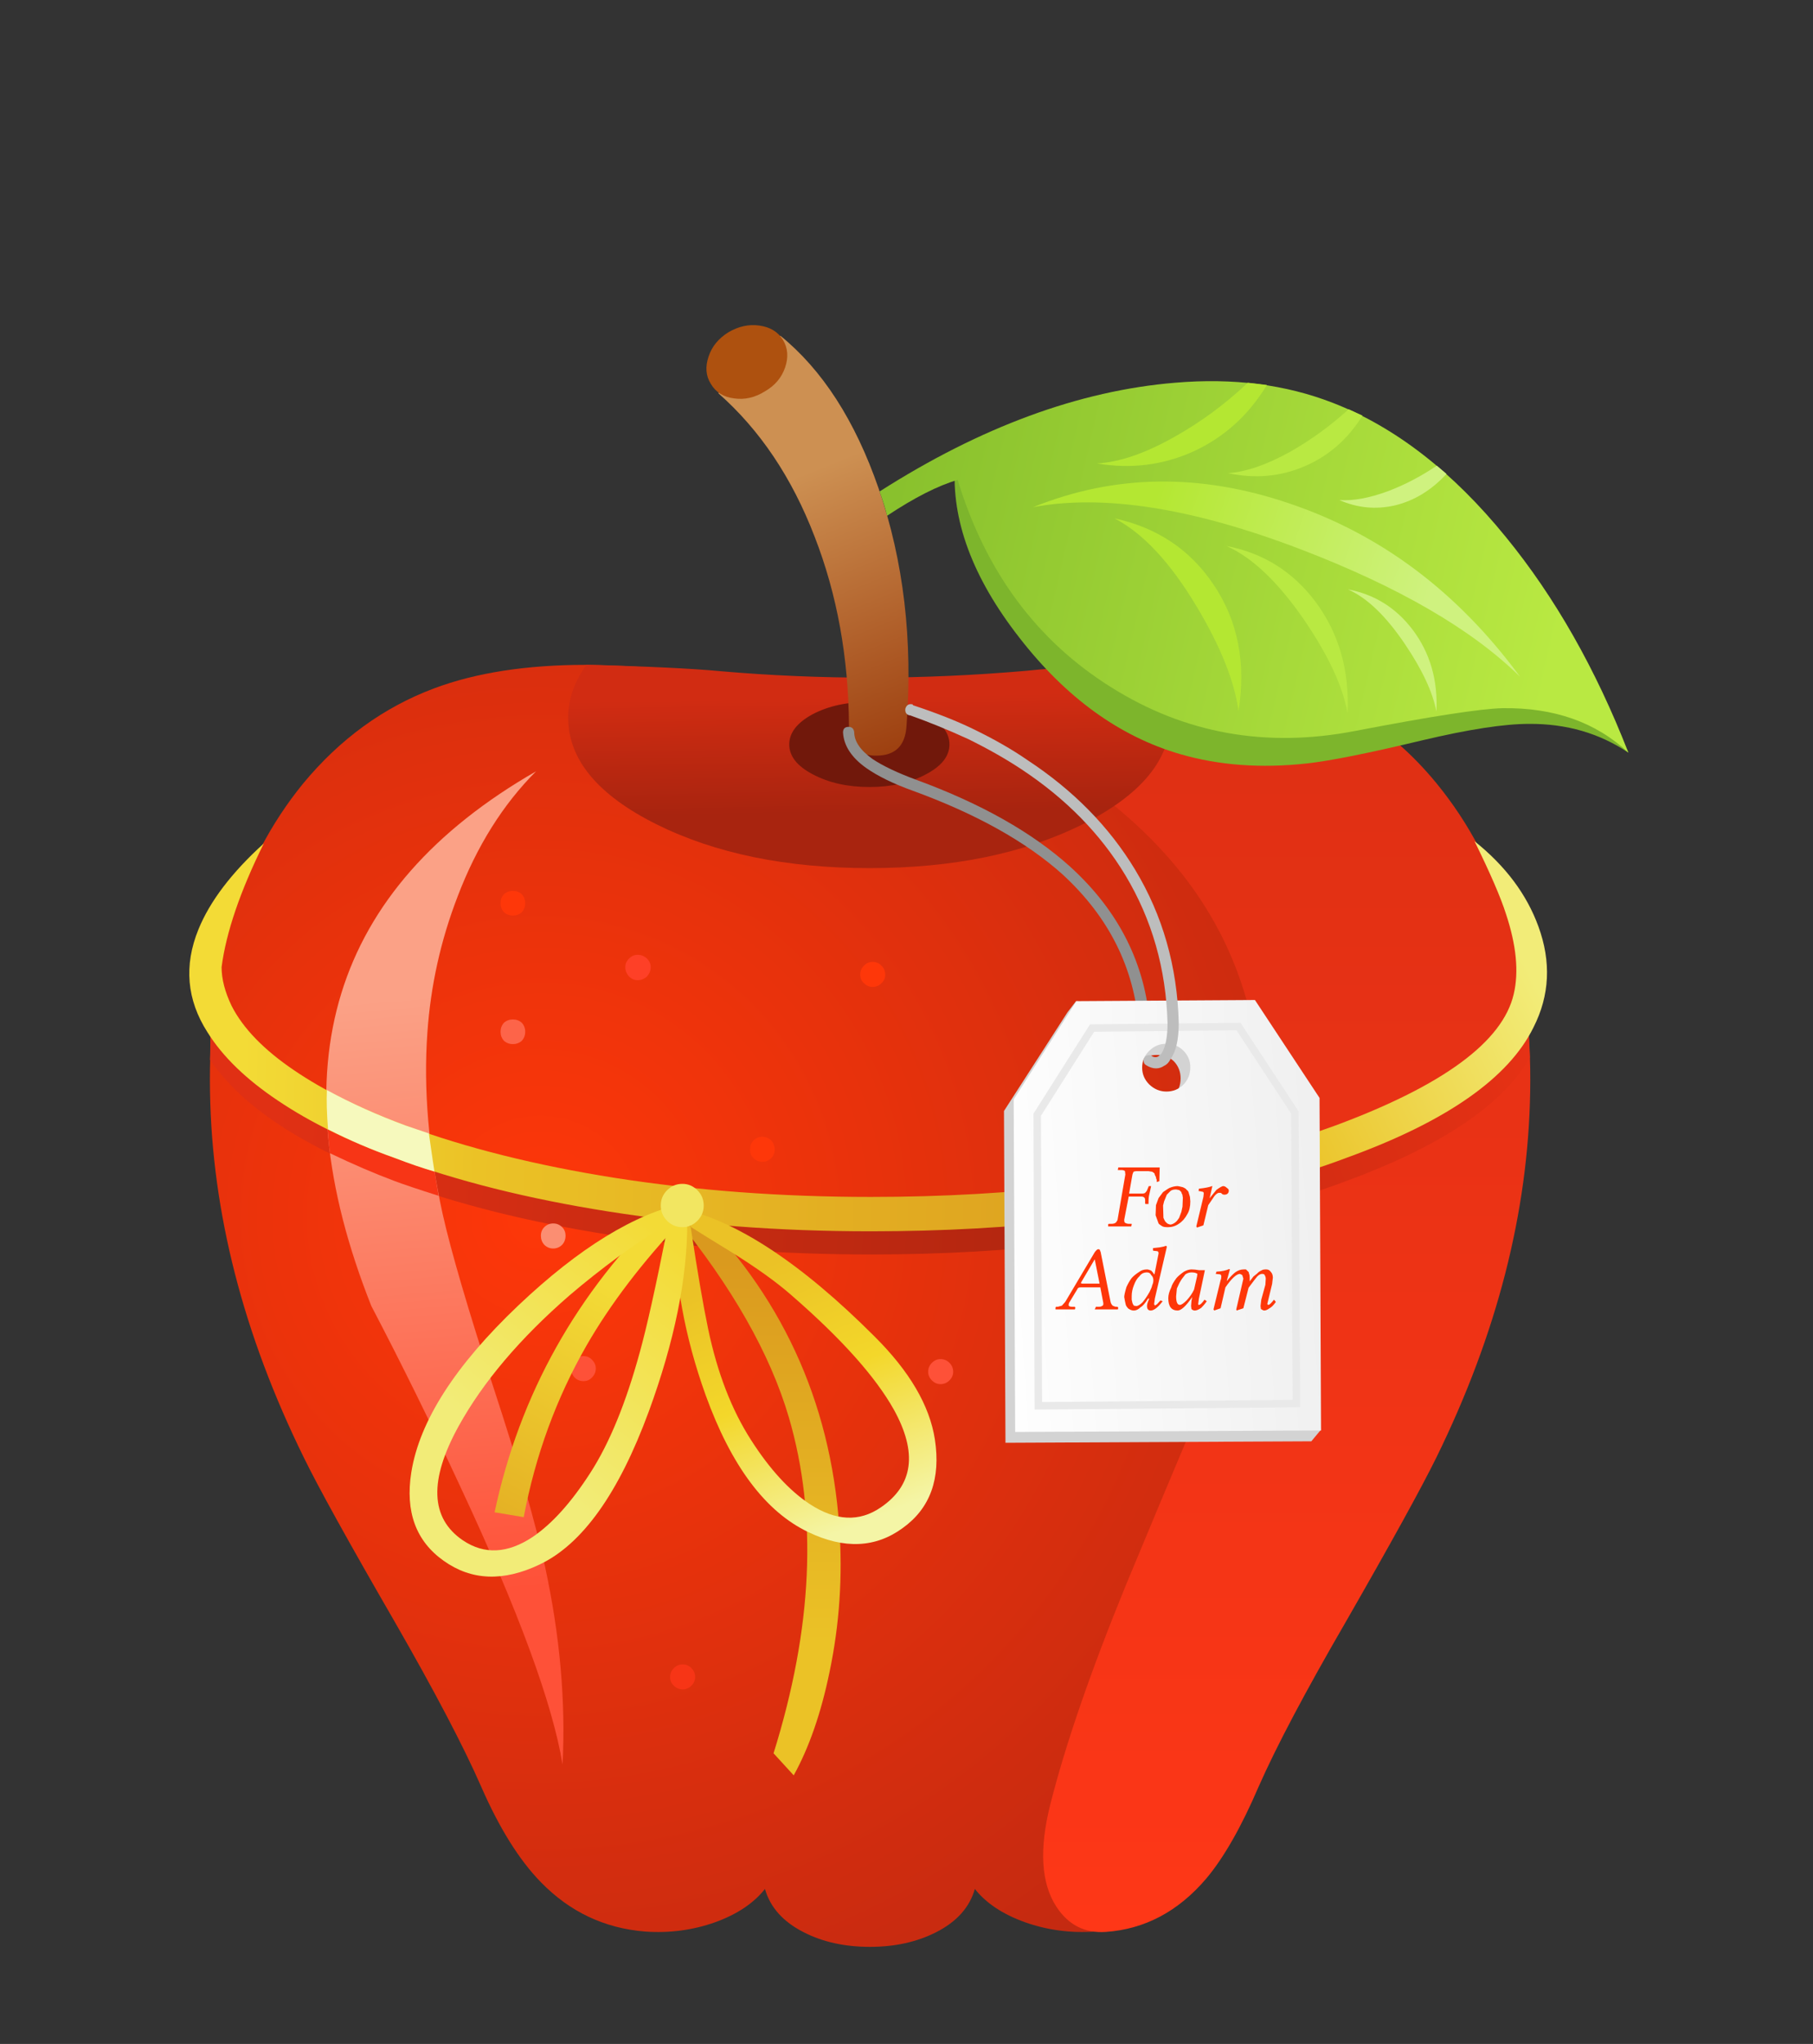 <svg xmlns="http://www.w3.org/2000/svg" xmlns:xlink="http://www.w3.org/1999/xlink" preserveAspectRatio="none" width="284" height="320"><rect width="100%" height="100%" fill="#333333" stroke="none"/><defs><radialGradient id="a" gradientUnits="userSpaceOnUse" cx="0" cy="0" r="124.962" fx="0" fy="0" gradientTransform="matrix(1 0 0 -1 703.9 -263.6)" spreadMethod="pad"><stop offset="0%" stop-color="#FE3709"/><stop offset="100%" stop-color="#C12911"/></radialGradient><linearGradient id="b" gradientUnits="userSpaceOnUse" x1="796.1" y1="-276.063" x2="669" y2="-284.938" spreadMethod="pad"><stop offset="0%" stop-color="#A8240F"/><stop offset="100%" stop-color="#E03014"/></linearGradient><linearGradient id="c" gradientUnits="userSpaceOnUse" x1="792.65" y1="-322.637" x2="792.65" y2="-168.762" spreadMethod="pad"><stop offset="0%" stop-color="#E03014"/><stop offset="100%" stop-color="#FE3717"/></linearGradient><linearGradient id="d" gradientUnits="userSpaceOnUse" x1="795.325" y1="-278.662" x2="839.475" y2="-294.738" spreadMethod="pad"><stop offset="0%" stop-color="#D12C12"/><stop offset="100%" stop-color="#E93215"/></linearGradient><linearGradient id="e" gradientUnits="userSpaceOnUse" x1="748.188" y1="-317.638" x2="747.912" y2="-333.063" spreadMethod="pad"><stop offset="0%" stop-color="#A8240F"/><stop offset="100%" stop-color="#D12C12"/></linearGradient><linearGradient id="f" gradientUnits="userSpaceOnUse" x1="739.75" y1="-363.125" x2="755.45" y2="-324.275" spreadMethod="pad"><stop offset="0%" stop-color="#CD9052"/><stop offset="100%" stop-color="#9A3A0B"/></linearGradient><linearGradient id="g" gradientUnits="userSpaceOnUse" x1="751.962" y1="-362.275" x2="840.538" y2="-341.825" spreadMethod="pad"><stop offset="0%" stop-color="#89C12D"/><stop offset="100%" stop-color="#B9E942"/></linearGradient><linearGradient id="h" gradientUnits="userSpaceOnUse" x1="785.987" y1="-358.925" x2="823.013" y2="-346.175" spreadMethod="pad"><stop offset="0%" stop-color="#B4E732"/><stop offset="100%" stop-color="#CFF27F"/></linearGradient><linearGradient id="i" gradientUnits="userSpaceOnUse" x1="696.9" y1="-213.188" x2="689.9" y2="-293.212" spreadMethod="pad"><stop offset="0%" stop-color="#FE5138"/><stop offset="100%" stop-color="#FBA186"/></linearGradient><linearGradient id="j" gradientUnits="userSpaceOnUse" x1="664.2" y1="-288.2" x2="796.5" y2="-285.9" spreadMethod="pad"><stop offset="0%" stop-color="#F3DB36"/><stop offset="23.922%" stop-color="#EBC226"/><stop offset="100%" stop-color="#DA991E"/></linearGradient><linearGradient id="k" gradientUnits="userSpaceOnUse" x1="732.45" y1="-206.762" x2="733.35" y2="-258.238" spreadMethod="pad"><stop offset="0%" stop-color="#EBC226"/><stop offset="100%" stop-color="#DA991E"/></linearGradient><linearGradient id="l" gradientUnits="userSpaceOnUse" x1="713.938" y1="-253.525" x2="696.162" y2="-220.075" spreadMethod="pad"><stop offset="0%" stop-color="#F3DB36"/><stop offset="100%" stop-color="#E3AC22"/></linearGradient><linearGradient id="m" gradientUnits="userSpaceOnUse" x1="733.5" y1="-256.725" x2="747.3" y2="-222.575" spreadMethod="pad"><stop offset="0%" stop-color="#EBC226"/><stop offset="45.098%" stop-color="#F3D72A"/><stop offset="100%" stop-color="#F4F5A6"/></linearGradient><linearGradient id="n" gradientUnits="userSpaceOnUse" x1="700.587" y1="-231.188" x2="723.113" y2="-259.012" spreadMethod="pad"><stop offset="0%" stop-color="#F2EC78"/><stop offset="100%" stop-color="#F3DB36"/></linearGradient><linearGradient id="o" gradientUnits="userSpaceOnUse" x1="798.975" y1="-281.738" x2="834.925" y2="-299.262" spreadMethod="pad"><stop offset="0%" stop-color="#EBC226"/><stop offset="100%" stop-color="#F2EC78"/></linearGradient><linearGradient id="p" gradientUnits="userSpaceOnUse" x1="765.913" y1="-261.725" x2="810.887" y2="-264.875" spreadMethod="pad"><stop offset="0%" stop-color="#FEFEFE"/><stop offset="100%" stop-color="#EFEFEF"/></linearGradient><path fill="#FFF" fill-opacity="0" d="M0 320h284V0H0v320z" id="q"/><path fill="url(#a)" d="M817.1-234.15q12.65-25.55 13.85-43.6 1.35-20.4-11.3-35.95-11.05-13.4-23.25-18.7-12.05-5.2-28.25-3.75-10.05.85-20.1.85t-20-.85q-11.3-1.1-18-1.15-11.95 0-20.35 3.15-10.15 3.8-17.55 12.75-12.9 15.85-12.45 41.25.4 24.2 12.55 48.9 2.9 5.95 12.15 21.95 8.05 14 11.6 22.1 3.65 8.35 8 12.8 5.8 5.95 13.95 6.6 4.9.35 9.4-1.25 4.4-1.6 6.65-4.45 1.05 3.7 5.2 5.8 3.8 1.95 8.85 1.95 5 0 8.85-1.95 4.15-2.1 5.2-5.8 2.25 2.85 6.7 4.45 4.5 1.6 9.45 1.25 7.55-.6 11.7-8.25 2.4-4.45 5.85-14.45 3.95-8.9 10.45-21.95 3.65-7.25 10.85-21.7z" id="r"/><path fill="url(#b)" d="M660.95-301.7q.65-2.35 2.15-5.3-.5.45-.95 1.5-.5 1.15-.9 1.55-1.75 4.35-1.75 9.3.35 6.05.2 10.2 6.45 9.45 24.65 16.2 12.55 4.65 28.7 7.2 16.85 2.65 35.1 2.65 28.25 0 51.95-6.1l.45-5q-23.4 6.45-52.4 6.45-17.95 0-34.25-2.55-15.85-2.45-28-7-9.4-3.55-15.75-7.5-6.9-4.4-9.15-8.75-.5-1-.2-2.45.45-2.1.45-2.5.05-.3-.65-1-.7-.7-.65-1.05.2-3.15 1-5.85z" id="s"/><path fill="url(#c)" d="M811.8-209.3q9.1-15.85 12.1-21.95 12.15-24.75 12.55-48.9.45-25.4-12.5-41.25-9.9-12.1-25.35-14.85-9.9-1.75-30.45.1-9.65.85-19.3.85 35 12.2 46.15 34 12.4 24.2-2.65 63.2-6.2 14.7-10.05 24-7.05 17.25-10.1 29.3-2.25 8.95.8 13.65 2.4 3.7 6.65 3.4 7.8-.55 13.4-7.1 3.55-4.2 7.05-12.35 3.55-8.05 11.7-22.1z" id="t"/><path fill="url(#d)" d="M811.9-268.25q19.1-7.05 24.5-16.5-.248-7.157-1.3-13 .08 3.65-.85 7.6-2.2 9.5-23.9 17.55-5.05 1.8-10.1 3.1l-.55 5.15q6.15-1.65 12.2-3.9m23.2-29.5q-.06-5.657-2.55-10.6-.034-.004-.15-.05-.65-.3-.15.2 1.836 4.552 2.85 10.45z" id="u"/><path fill="url(#e)" d="M785.85-337.3q-8.1.2-8.45.25-4.85.15-8.45.55-20.75 1.8-40.9.05-5.8-.55-17.95-.85-2.45 3.4-2.45 7.05 0 8.4 11.85 14.3 11.8 5.85 28.5 5.85 16.75 0 28.5-5.85 11.8-5.9 11.8-14.3 0-3.75-2.45-7.05z" id="v"/><path fill="#71180B" d="M740.4-322.65q3.2 1.7 7.6 1.7 4.4 0 7.55-1.7 3.15-1.65 3.15-4t-3.15-4.05q-3.1-1.65-7.55-1.65-4.45 0-7.6 1.65-3.15 1.7-3.15 4.05 0 2.35 3.15 4z" id="w"/><path fill="url(#f)" d="M749.2-360.95q-4.7-13.55-13.15-20.4l-8.3 7.7q8.35 7.35 12.9 19.2 4.5 11.55 4.6 25.3.05 4.1 3.75 4 3.7-.05 3.95-3.95 1.3-17.25-3.75-31.85z" id="x"/><path fill="#AE510F" d="M729.9-372.95q2.1.3 4.1-.95 2-1.15 2.7-3.2.7-2.05-.3-3.7-1-1.6-3.15-1.9-2.1-.3-4.15.9-2 1.25-2.65 3.25-.7 2.05.3 3.65 1 1.7 3.15 1.95z" id="y"/><path fill="#7DB52C" d="M836.3-329.4q7.5-.05 13.3 3.85-16.5-35.3-39.9-44.45-12.35-4.75-26-2.8-12.15 1.75-24.25 8.65-.8 11.15 8.6 23.2 9.35 12.05 21.55 15.6 7.75 2.25 16.9 1.25 4.65-.5 15.5-3.1 9.3-2.2 14.3-2.2z" id="z"/><path fill="url(#g)" d="M833.2-354.4q-10.65-13.1-23.15-17.95-9.5-3.7-21.15-2.7-19.25 1.6-39.55 14.55.75 2.15 1 3.25 5.5-3.65 9.45-4.8 5.6 18.4 20.55 27.75 14.8 9.3 32.65 5.85 15.35-2.95 19.75-3.05 10.35-.15 16.85 5.95-6.55-16.8-16.4-28.85z" id="A"/><path fill="url(#h)" d="M769.9-358.4q14.15-2.65 35.85 5.65 19.7 7.55 29.35 17.05-12.5-17-30.9-23.2-17.95-6.1-34.3.5z" id="B"/><path fill="#B4E732" d="M794.05-348.05q-4.7-7-13.25-8.85 5.7 2.95 11 11.8 4.8 8 5.6 14 1.55-9.7-3.35-16.95z" id="C"/><path fill="#B9E942" d="M795.8-353.2q5.25 2.35 10.5 10.05 4.75 7 5.7 12.3.4-8.6-4.3-14.9-4.55-6.05-11.9-7.45z" id="D"/><path fill="#CFF27F" d="M819.7-340.05q3.45 5.1 4.2 9 .3-6.3-3.15-10.9-3.35-4.45-8.7-5.45 3.85 1.7 7.65 7.35z" id="E"/><path fill="#B4E732" d="M801.2-374.75q-1.65-.2-2.55-.3-4.5 4.25-9.75 7.2-5.9 3.35-10.45 3.6 6.8 1.15 12.9-1.6 6.2-2.85 9.85-8.9z" id="F"/><path fill="#B9E942" d="M814-370.65l-1.85-.85q-3.7 3.35-7.85 5.7-4.7 2.6-8.3 2.85 5.4 1.15 10.2-.9 4.85-2.05 7.8-6.8z" id="G"/><path fill="#CFF27F" d="M825.25-362.85l-1.3-1.1q-3.2 2.15-6.5 3.4-3.8 1.4-6.55 1.2 3.65 1.6 7.5.7 3.85-.95 6.85-4.2z" id="H"/><path fill="url(#i)" d="M692.85-306.3q3.85-10.1 10.5-16.75-41.1 23.6-22.05 71.55 6.1 11.65 11.95 24.25 11.65 24.9 13.65 37.1.65-12.65-2.35-26.5-1.85-8.55-6.9-23.95-5.1-15.65-6.8-23.2-2.85-13-2.05-24.25.65-9.45 4.05-18.25z" id="I"/><path fill="#F73516" d="M690.3-266.25l-.85-5.1-3.55-1.25q-5.45-2-10.55-4.6.05 2.2.4 5.25 4.6 2.2 8.6 3.7 1.85.7 5.95 2z" id="J"/><path fill="url(#j)" d="M666.9-313.4q-6.45 5.85-8.75 11.5-2.95 7.25 1.2 13.75 3.05 4.9 9.5 9.2 6.4 4.3 15.5 7.6 12.5 4.65 28.7 7.2 16.75 2.65 35.1 2.65 28.9 0 51.95-6.1l.45-4.9q-23.25 6.4-52.4 6.4-17.9 0-34.25-2.55-15.8-2.5-28-7-9-3.35-14.95-7.4-6.05-4.1-8.35-8.6-1.35-2.8-1.35-5.2.9-6.95 5.65-16.55z" id="K"/><path fill="#FE3709" d="M699.05-304.2q.5.45 1.2.45t1.2-.45q.45-.5.45-1.2t-.45-1.2q-.5-.45-1.2-.45t-1.2.45q-.45.5-.45 1.2t.45 1.2z" id="L"/><path fill="#FD6449" d="M699.05-287q.5.45 1.2.45t1.2-.45q.45-.5.45-1.2t-.45-1.2q-.5-.45-1.2-.45t-1.2.45q-.45.5-.45 1.2t.45 1.2z" id="M"/><path fill="#FE4027" d="M716.95-298.5q-.65 0-1.15.5-.5.5-.5 1.15 0 .7.5 1.25.5.5 1.15.5.7 0 1.25-.5.5-.55.5-1.25 0-.65-.5-1.15-.55-.5-1.25-.5z" id="N"/><path fill="#FB8E72" d="M704.45-259.7q.5.5 1.2.5t1.2-.5q.45-.5.45-1.2t-.45-1.15q-.5-.5-1.2-.5t-1.2.5q-.45.45-.45 1.15t.45 1.2z" id="O"/><path fill="#FE3709" d="M748.4-297.55q-.65 0-1.15.5-.5.5-.5 1.2t.5 1.15q.5.5 1.15.5.7 0 1.2-.5.5-.45.5-1.15t-.5-1.2q-.5-.5-1.2-.5z" id="P"/><path fill="#FE3709" d="M732.45-271.3q.5.5 1.2.5t1.2-.5q.45-.45.45-1.15t-.45-1.2q-.5-.5-1.2-.5t-1.2.5q-.45.5-.45 1.2t.45 1.15z" id="Q"/><path fill="#FE5138" d="M756.35-241.55q.5.5 1.15.5.7 0 1.2-.5t.5-1.15q0-.7-.5-1.2t-1.2-.5q-.65 0-1.15.5-.5.5-.5 1.2 0 .65.5 1.15z" id="R"/><path fill="#FE5138" d="M708.5-241.95q.5.5 1.2.5t1.15-.5q.5-.5.5-1.2 0-.65-.5-1.15-.45-.5-1.15-.5t-1.2.5q-.45.45-.45 1.15t.45 1.2z" id="S"/><path fill="#F73516" d="M721.8-200.7q.5.5 1.2.5.65 0 1.15-.5.5-.5.5-1.15 0-.7-.5-1.2t-1.15-.5q-.7 0-1.2.5t-.5 1.2q0 .7.5 1.15z" id="T"/><path fill="url(#k)" d="M724-265l-2.1 1.5q11.55 14.15 15.3 26.9 5.8 19.8-2.05 44.95l2.7 2.95q3.1-5.6 4.8-13.85 2-9.55 1.3-19.4-1.8-25.4-19.95-43.05z" id="U"/><path fill="url(#l)" d="M722.95-263.05l-2.25-1.75q-17.85 17.2-22.9 40.9l3.9.65q2.35-12.4 8.4-22.95 4.8-8.35 12.85-16.85z" id="V"/><path fill="#F73516" d="M721.05-262.9q.45.5 1.15.5t1.2-.5q.45-.5.45-1.2t-.45-1.15q-.5-.5-1.2-.5-.65 0-1.15.5-.5.5-.5 1.15 0 .7.5 1.2z" id="W"/><path fill="url(#m)" d="M722.55-263.8q.008.11 0 .2.171.032.35.1.55.25 1.05.7.052.35.1.7 1.617 1.035 5.4 3.35 5.15 3.2 8.15 5.85 9.95 8.65 13.65 15.25 4.8 8.65-1.75 13.1-4.3 2.95-9.5-.45-4.1-2.7-7.85-8.55-3.9-6.05-5.75-14.85-1.01-4.813-2.35-13.7-.857-.559-1.1-.75-.295-.21-.4-.75-.7-.096-.7.9 0 11.4 4.2 23.1 5.15 14.25 13.75 18.35 7.2 3.45 12.65-.55 5.5-3.95 4.3-11.85-1.05-6.8-8.1-13.8-14.8-14.8-26.3-17.2.15.15.2.85z" id="X"/><path fill="url(#n)" d="M721.3-263.55q-.05-.8.4-1.05l.9-.3q.55-.2.75-.4-10.15 2.15-22.35 13.7-12.7 12.05-14.35 22.35-1.25 7.9 4.35 11.85 5.55 3.95 12.8.5 8.6-4.05 14.65-20.5 5.15-14.05 5.15-25.3 0-1.2-1.2-.8l-1.15.65q.1-.295.05-.7m-.25 1q-.161.506-.2 1.05-2.2 11.1-3.6 16.15-2.8 10.25-6.65 16.2-3.8 5.9-7.7 8.55-5.05 3.35-9.35.45-6.55-4.45-.55-15.3 4.9-8.85 14.8-17.45 3.1-2.65 6.7-5.3 3.7-2.7 6.4-4.2.083-.058.15-.15z" id="Y"/><path fill="#F2E661" d="M720.9-262.9q.85.85 2.05.85 1.15 0 2-.85.85-.85.85-2.05 0-1.2-.85-2.05-.85-.85-2-.85-1.2 0-2.05.85-.85.85-.85 2.05 0 1.2.85 2.05z" id="Z"/><path fill="url(#o)" d="M829-313.7q3.15 6.4 4.2 9.7 2.1 6.3 1.05 10.75-2.2 9.55-23.9 17.6-3.8 1.4-9.8 3.15l-.45 4.9q6.65-1.8 11.8-3.75 20-7.25 25-17.45 3.25-6.4.65-13.5-2.35-6.45-8.55-11.4z" id="aa"/><path fill="#F6F9BD" d="M689.75-269.5q-.1-.55-.75-5.1l-3.1-1.05q-5.7-2.1-10.55-4.75-.1 2.1.15 5.25 4.3 2.2 8.85 3.8 3.1 1.2 5.4 1.85z" id="ab"/><path fill="#E93215" d="M786.5-274.8q.65.65 1.6.65.9 0 1.55-.65t.65-1.6q0-.9-.65-1.5-.65-.65-1.55-.65-.95 0-1.6.65-.65.6-.65 1.5 0 .95.65 1.6z" id="ac"/><path fill="#909090" d="M754.3-321.9q-3.8-1.4-5.9-2.8-2.45-1.75-2.45-3.6-.1-.7-.75-.7-.75 0-.75.75.15 2.65 3.1 4.75 2.35 1.65 6.25 3.05 12.75 4.65 20.05 11.2 9.3 8.55 10.2 20.4.15.75.8.65.7 0 .7-.8-.9-12.4-10.7-21.3-7.6-6.85-20.55-11.6z" id="ad"/><path fill="#D3D3D3" d="M806.95-277.85l-8.55-13.1-22.75-1.35-1.15 1.5-8.5 13.2.2 44.4 40.95-.2 1.25-1.5-1.45-42.95m-20.5-.85q-1.3 0-2.25-.95-.95-.9-1-2.2 0-1.35.95-2.3.95-.95 2.3-.95 1.35-.05 2.3.85.9.95.9 2.3 0 1.35-.9 2.3-.95.95-2.3.95z" id="ae"/><path fill="url(#p)" d="M808.25-279.35l-8.65-13.1-23.9.15-8.4 13.15.2 44.5 40.95-.2-.2-44.5M790-285.7q.95.95.95 2.25 0 1.35-.9 2.3-.95.95-2.3.95-1.3 0-2.3-.95-.95-.95-.95-2.25 0-1.35.95-2.25.95-.95 2.3-.95 1.3 0 2.25.9z" id="af"/><path fill="#BDBDBD" d="M753.3-330.55h.1q3.7 1.3 7.85 3.2 3.95 1.95 7.05 4 8.95 5.9 13.95 14.2 5.35 8.9 5.65 19.8 0 2.75-.8 4.05l-.45.4q-.15.1-.35.1-.3 0-.5-.15-.2-.2-.55-.1-.3.05-.45.3-.2.25-.1.55.05.3.3.45.7.45 1.35.45.6 0 1.1-.35.55-.25.85-.9 1.1-1.5 1.1-4.85-.3-11.3-5.85-20.5-5.2-8.6-14.4-14.65-3.1-2.15-7.35-4.2-3.3-1.6-8-3.15v-.1q-.75-.2-1 .55-.1.7.5.9z" id="ah"/><path fill="#FE3709" d="M785.35-269.55l.3.05q.2 0 .3.1.05.05.2.15l.05.2.15.3q0 .2.1.35v.3l.35-.1.05-1.85h-5.55v.05l-.05.25v.05h.45q.35 0 .5.15l.05.45-1.05 6.1q-.2.35-.25.35-.2.15-.55.15h-.3q-.15 0-.15.1v.25h3.1v-.05l.05-.2v-.1h-.4q-.25 0-.5-.15-.1-.05-.1-.4l.6-3.1h1.7q.25 0 .4.15.1.1.1.4v.35q0 .1.1.1h.35q0-.95.1-1.25l.25-1.15h-.25q-.1 0-.1.1l-.15.35q-.05.2-.3.45-.1.1-.4.1h-1.75l.45-2.55q.1-.35.2-.4l.3-.05h1.65z" id="ai"/><path fill="#FE3709" d="M788.15-267.3q-.05 0-.85.55l-.6.8-.35.95-.05 1.35.4 1.1q.05.1.45.35.2.15.8.15.8 0 1.45-.45.7-.45 1.15-1.3.4-.65.4-1.7l-.05-.6-.15-.5q-.05-.3-.3-.45-.05-.15-.5-.35-.6-.15-.7-.15-.5 0-1.1.25m-.35.9l.5-.5q.25-.2.75-.2l.25.05q.15 0 .25.1l.2.2.05.2q.1.1.1.25l.05.3-.05 1.2-.15.7-.3.8q-.25.4-.5.6-.4.3-.7.3l-.3-.1q-.05 0-.35-.3-.05-.05-.25-.5l-.05-1.65q.15-.65.2-.7l.3-.75z" id="aj"/><path fill="#FE3709" d="M795.85-267.3q-.25-.25-.5-.25-.2 0-.9.5l-.9 1.1h-.05l.05-.05.35-1.55h-.05q-.45.2-1.75.35l-.05.3.5.1q.2 0 .2.25l-.05.45-.95 3.95.1.15.85-.3.65-2.7.85-1.25q.35-.4.6-.4.3 0 .3.05.15.2.4.2.3 0 .45-.15.15-.15.15-.4 0-.2-.25-.35z" id="ak"/><path fill="#FE3709" d="M778.6-259.1q-.15 0-.45.4l-3.95 6.65-.45.5-.55.15h-.15q-.15 0-.15.15v.2h2.6l.05-.2-.05-.15h-.35q-.5 0-.5-.25l.05-.25 1.15-1.9q.05-.2.45-.2h2.6l.4 2.1v.15q0 .2-.2.25-.1.1-.45.1h-.35l-.05.15-.1.2h3.1l.05-.2-.05-.1-.05-.05h-.15q-.2 0-.5-.15-.25-.25-.3-.6l-1.3-6.55q-.1-.3-.15-.35 0-.05-.2-.05m-2.05 4.6q-.25 0-.25-.1l.05-.1 1.8-3.05.65 3.25h-2.25z" id="al"/><path fill="#FE3709" d="M787.8-259.4q0-.15-.15-.15-.2.1-.8.2l-.9.1v.3l.05.05.45.05q.25 0 .25.3l-.55 2.8h-.05q-.1-.2-.4-.5-.35-.15-.55-.15-.6 0-1 .3-.7.45-1.05.85-.35.45-.7 1.2-.3 1-.3 1.35l.1.55q.1.5.15.6.25.4.4.45.3.2.65.2.45 0 .9-.45.4-.2 1-1.15h.15l-.1.25q-.2.45-.2.75 0 .6.5.6.65 0 1.6-1.25l-.3-.1-.45.5-.3.2v-.1h-.05l-.05-.1.1-.75 1.6-6.9m-2.65 3.4q.4 0 .55.35.3.25.3.7 0 .35-.15.65-.05.3-.35.9-.45.8-.95 1.4-.5.5-.85.5l-.3-.05q-.1-.1-.2-.35l-.1-.45v-.5q0-.7.3-1.45.3-.8.75-1.2.35-.5 1-.5z" id="am"/><path fill="#FE3709" d="M789.1-255.25q-.6.8-.7 1.25-.4.8-.4 1.45 0 1.65 1.25 1.65.713 0 1.95-1.8l-.1.55-.05.65.05.4q.2.2.45.2.35 0 .85-.35.5-.5.75-.9l-.3-.2q-.5.7-.75.7h-.05l-.05-.1.1-.75.8-3.8h-.8q-.5-.1-1-.1-.45 0-1 .3-.7.5-1 .85m.05 1.4q.35-.8.5-1 .05-.15.65-.9.4-.25.8-.25.55 0 .8.2l-.05.35-.4 1.75q-.35.75-1 1.45-.6.6-.9.6-.5 0-.5-1.15l.1-1.05z" id="an"/><path fill="#FE3709" d="M795.85-254.85v-.1l.4-1.45-.1-.05q-.65.3-1.7.35l-.1.3.5.05q.25 0 .25.3t-.1.5l-.95 3.9.1.15.85-.3.65-2.8q1.25-1.8 1.95-1.8l.3.15q.15.45.15.5l-.95 4.1.05.15.9-.3.7-2.75q.9-1.2 1.15-1.5.35-.35.65-.35.3 0 .35.15.15.25.15.5l-.05.8-.55 2-.1.85.05.4q.3.2.45.2.3 0 .7-.3.4-.2.85-.85l-.25-.3q-.55.7-.75.7h-.05v-.05l-.1-.05.65-2.7.1-.85q0-.5-.3-.8-.2-.3-.6-.3-.4 0-.55.1-.45.2-.65.45l-.5.4-.5.65v-.5q0-.35-.1-.55 0-.2-.15-.3l-.25-.25h-.3q-.6 0-1.15.4-.55.45-1.1 1.15z" id="ao"/><path id="ag" stroke="#E9E9E9" stroke-width="1" stroke-linejoin="miter" stroke-linecap="butt" stroke-miterlimit="4" fill="none" d="M797.4-288.9l-19.6.2-7.35 11.6.15 38.95 34.55-.3-.2-38.95-7.55-11.5z"/></defs><use xlink:href="#q"/><use xlink:href="#r" transform="matrix(1.17 0 0 1.17 -738.951 498.73)"/><use xlink:href="#s" transform="matrix(1.17 0 0 1.17 -738.951 498.73)"/><use xlink:href="#t" transform="matrix(1.17 0 0 1.17 -738.951 498.73)"/><use xlink:href="#u" transform="matrix(1.17 0 0 1.17 -738.951 498.73)"/><use xlink:href="#v" transform="matrix(1.17 0 0 1.17 -738.951 498.73)"/><use xlink:href="#w" transform="matrix(1.17 0 0 1.17 -738.951 498.73)"/><use xlink:href="#x" transform="matrix(1.17 0 0 1.17 -738.951 498.73)"/><use xlink:href="#y" transform="matrix(1.17 0 0 1.17 -738.951 498.73)"/><use xlink:href="#z" transform="matrix(1.17 0 0 1.17 -738.951 498.73)"/><use xlink:href="#A" transform="matrix(1.17 0 0 1.17 -738.951 498.73)"/><use xlink:href="#B" transform="matrix(1.17 0 0 1.17 -738.951 498.73)"/><use xlink:href="#C" transform="matrix(1.17 0 0 1.17 -738.951 498.73)"/><use xlink:href="#D" transform="matrix(1.17 0 0 1.17 -738.951 498.73)"/><use xlink:href="#E" transform="matrix(1.17 0 0 1.17 -738.951 498.73)"/><use xlink:href="#F" transform="matrix(1.17 0 0 1.17 -738.951 498.73)"/><use xlink:href="#G" transform="matrix(1.17 0 0 1.17 -738.951 498.73)"/><use xlink:href="#H" transform="matrix(1.17 0 0 1.17 -738.951 498.73)"/><use xlink:href="#I" transform="matrix(1.17 0 0 1.17 -738.951 498.73)"/><use xlink:href="#J" transform="matrix(1.17 0 0 1.17 -738.951 498.73)"/><use xlink:href="#K" transform="matrix(1.17 0 0 1.17 -738.951 498.73)"/><use xlink:href="#L" transform="matrix(1.17 0 0 1.17 -738.951 498.73)"/><use xlink:href="#M" transform="matrix(1.17 0 0 1.17 -738.951 498.73)"/><use xlink:href="#N" transform="matrix(1.17 0 0 1.17 -738.951 498.73)"/><use xlink:href="#O" transform="matrix(1.17 0 0 1.17 -738.951 498.73)"/><use xlink:href="#P" transform="matrix(1.17 0 0 1.17 -738.951 498.73)"/><use xlink:href="#Q" transform="matrix(1.17 0 0 1.17 -738.951 498.73)"/><use xlink:href="#R" transform="matrix(1.17 0 0 1.17 -738.951 498.73)"/><use xlink:href="#S" transform="matrix(1.17 0 0 1.17 -738.951 498.73)"/><use xlink:href="#T" transform="matrix(1.17 0 0 1.17 -738.951 498.73)"/><use xlink:href="#U" transform="matrix(1.17 0 0 1.17 -738.951 498.73)"/><use xlink:href="#V" transform="matrix(1.17 0 0 1.17 -738.951 498.73)"/><use xlink:href="#W" transform="matrix(1.17 0 0 1.17 -738.951 498.73)"/><use xlink:href="#X" transform="matrix(1.17 0 0 1.17 -738.951 498.73)"/><use xlink:href="#Y" transform="matrix(1.17 0 0 1.17 -738.951 498.73)"/><use xlink:href="#Z" transform="matrix(1.17 0 0 1.17 -738.951 498.73)"/><use xlink:href="#aa" transform="matrix(1.17 0 0 1.17 -738.951 498.73)"/><use xlink:href="#ab" transform="matrix(1.17 0 0 1.17 -738.951 498.73)"/><use xlink:href="#ac" transform="matrix(1.17 0 0 1.17 -738.951 498.73)"/><use xlink:href="#ad" transform="matrix(1.17 0 0 1.17 -738.951 498.73)"/><use xlink:href="#ae" transform="matrix(1.17 0 0 1.17 -738.951 498.73)"/><use xlink:href="#af" transform="matrix(1.17 0 0 1.17 -738.951 498.73)"/><use xlink:href="#ag" transform="matrix(1.17 0 0 1.17 -738.951 498.73)"/><use xlink:href="#ah" transform="matrix(1.17 0 0 1.17 -738.951 498.73)"/><use xlink:href="#ai" transform="matrix(1.17 0 0 1.17 -738.951 498.73)"/><use xlink:href="#aj" transform="matrix(1.17 0 0 1.17 -738.951 498.73)"/><use xlink:href="#ak" transform="matrix(1.17 0 0 1.17 -738.951 498.73)"/><use xlink:href="#al" transform="matrix(1.17 0 0 1.17 -738.951 498.73)"/><use xlink:href="#am" transform="matrix(1.17 0 0 1.17 -738.951 498.73)"/><use xlink:href="#an" transform="matrix(1.17 0 0 1.17 -738.951 498.73)"/><use xlink:href="#ao" transform="matrix(1.17 0 0 1.17 -738.951 498.73)"/></svg>